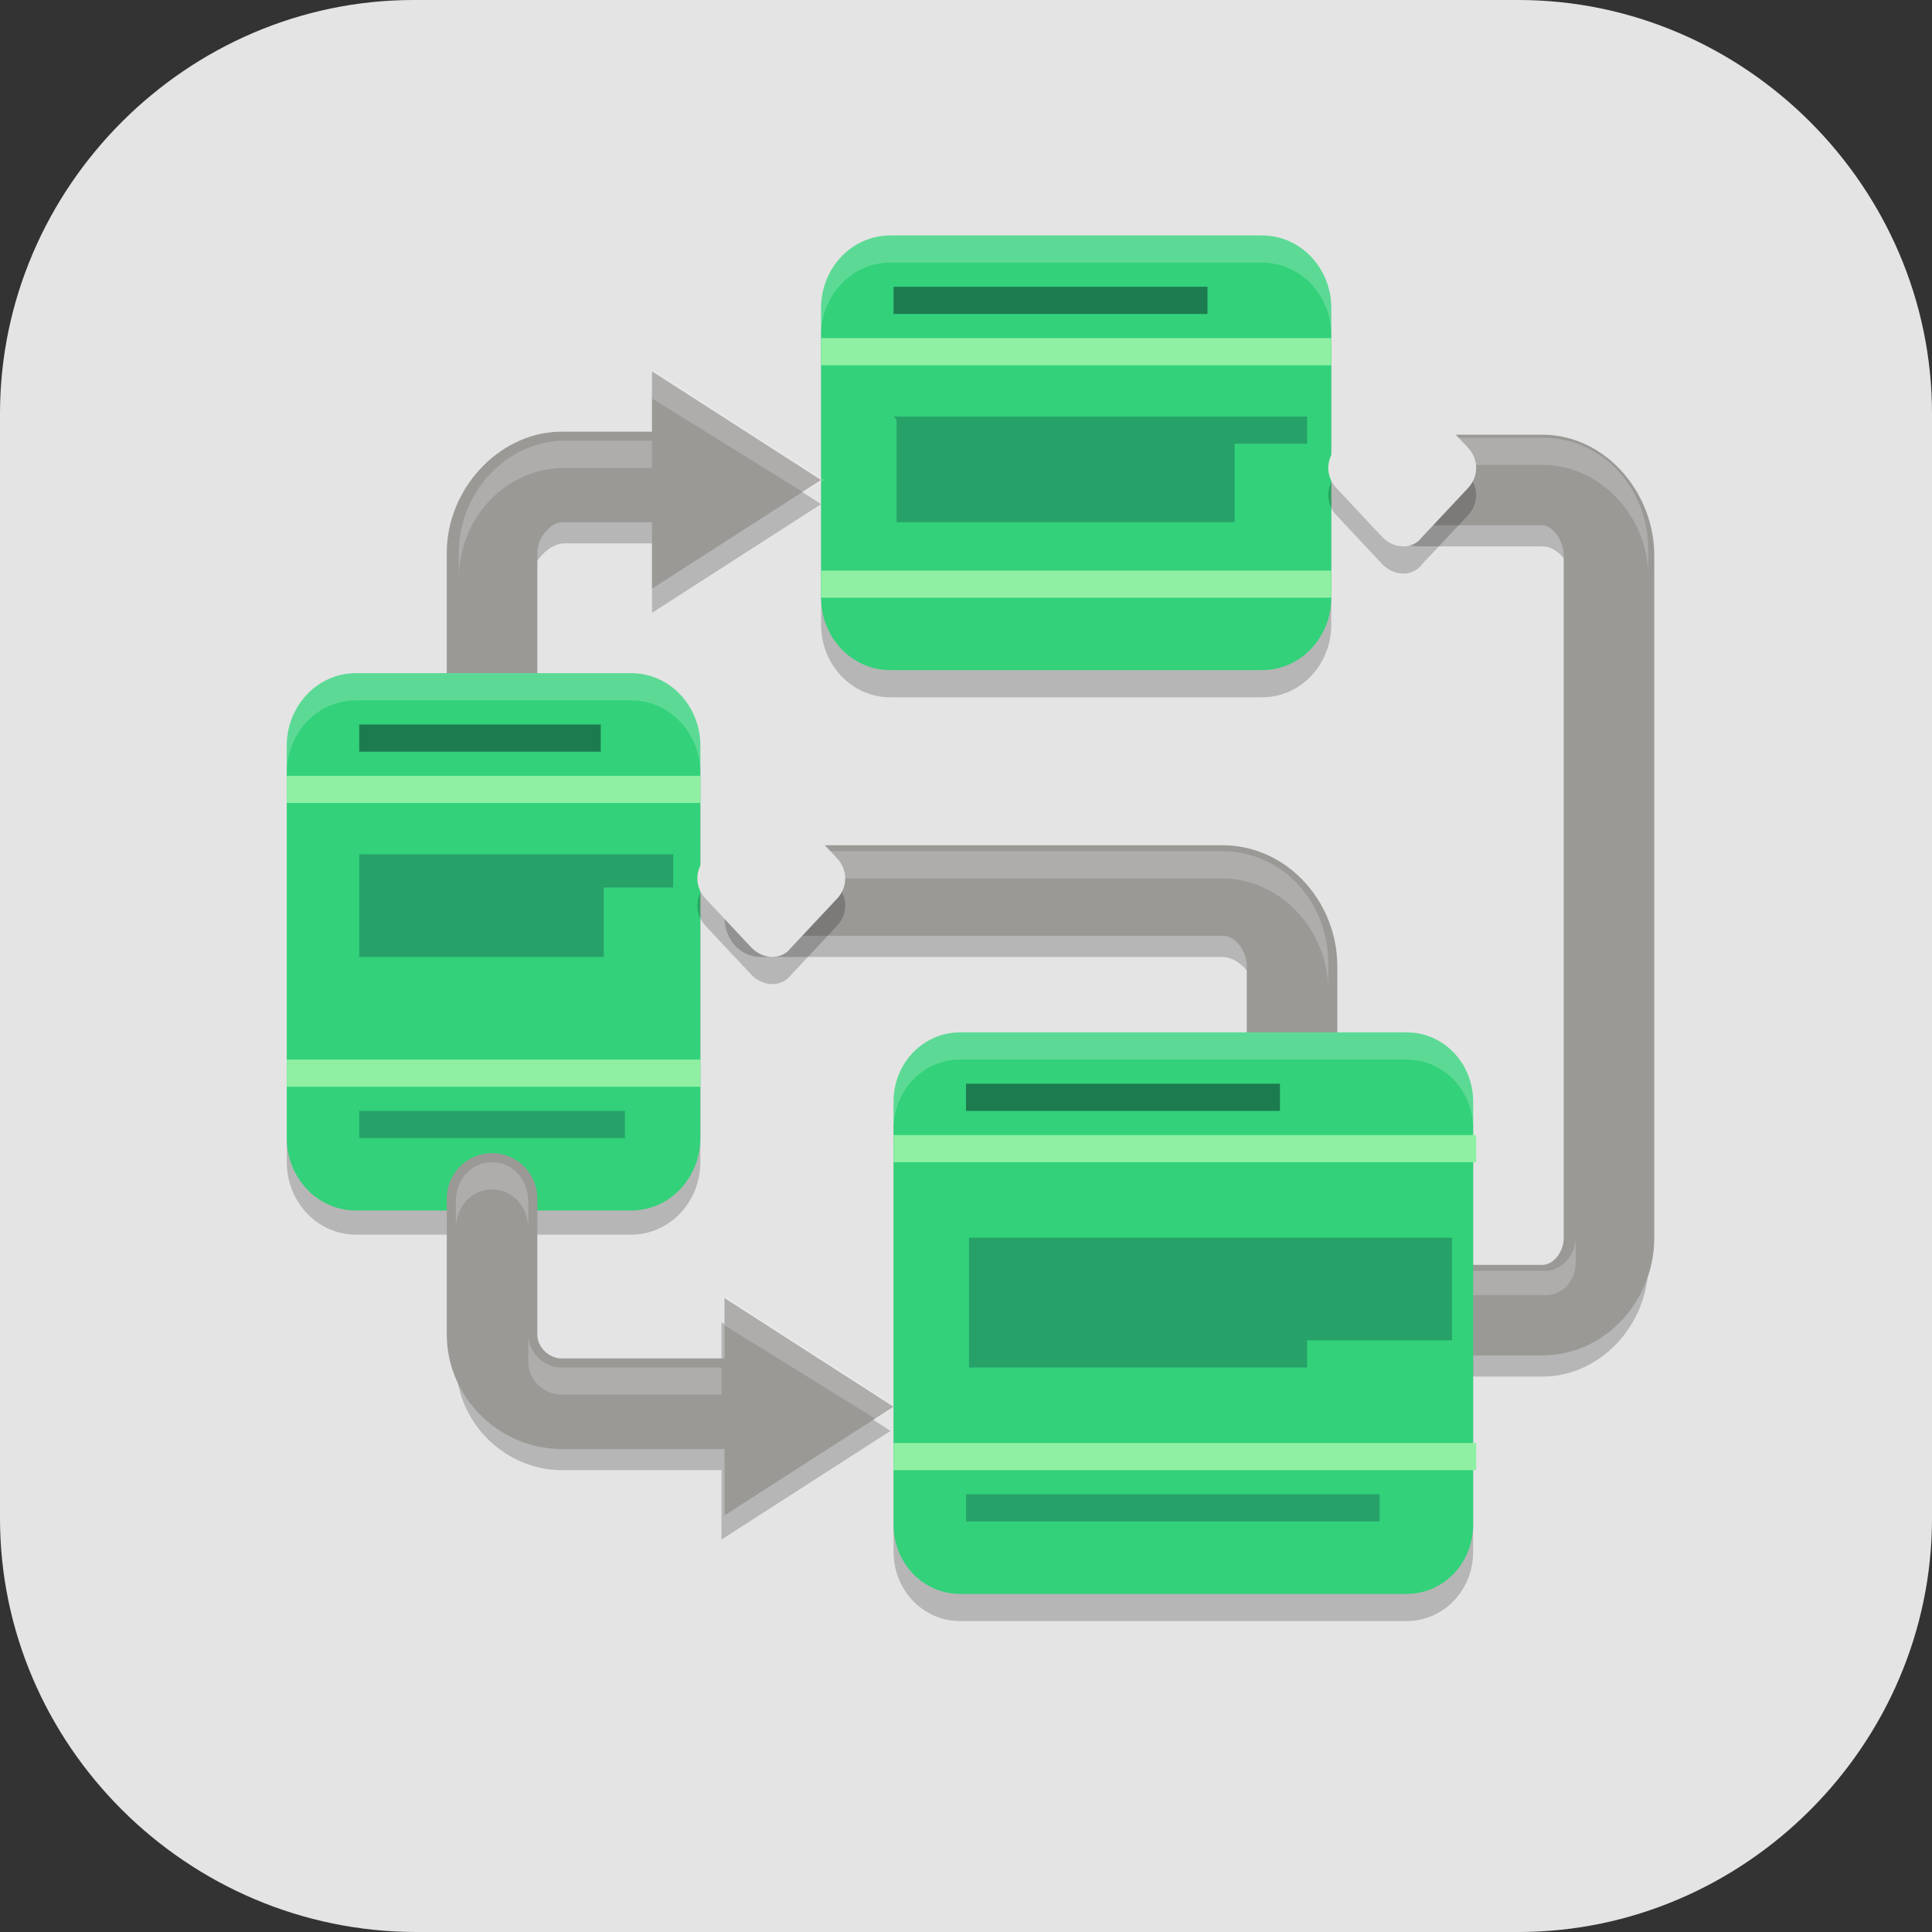 <?xml version="1.0" encoding="UTF-8"?>
<svg id="_图层_1" xmlns="http://www.w3.org/2000/svg" version="1.1" viewBox="0 0 64 64" width="24" height="24">
  <rect x="0" y="0" width="64" height="64" fill="#333333" stroke="none"/>
  <!-- Generator: Adobe Illustrator 29.0.1, SVG Export Plug-In . SVG Version: 2.1.0 Build 192)  -->
  <defs>
    <style>
      .st0, .st1, .st2, .st3, .st4 {
        fill-rule: evenodd;
      }

      .st0, .st2 {
        fill: #1888b7;
      }

      .st5 {
        fill: #3b73ac;
      }

      .st6 {
        fill: #3771aa;
      }

      .st7 {
        fill: #9a9996;
      }

      .st8 {
        fill: #3f3f3f;
      }

      .st8, .st9, .st10, .st11, .st12, .st13, .st14, .st15 {
        display: none;
      }

      .st9, .st10, .st1, .st16, .st4, .st17, .st18, .st19, .st12 {
        isolation: isolate;
      }

      .st9, .st1, .st4, .st18, .st19, .st12 {
        opacity: .2;
      }

      .st10, .st20, .st4, .st19, .st12 {
        fill: #fff;
      }

      .st10, .st16 {
        opacity: .1;
      }

      .st21 {
        fill: #beb796;
      }

      .st22 {
        fill: #75b4f4;
      }

      .st23 {
        fill: #f44336;
      }

      .st24 {
        fill: #26a269;
      }

      .st25 {
        fill: #5fa4e9;
      }

      .st26 {
        fill: #3c8ce0;
      }

      .st2 {
        stroke: #000;
        stroke-width: .2px;
      }

      .st3 {
        fill: #1eceec;
      }

      .st27 {
        fill: #3d81c3;
      }

      .st28 {
        fill: #2e7d6d;
      }

      .st29 {
        fill: #7fb9f5;
      }

      .st30 {
        fill: none;
        stroke: #9a9996;
        stroke-linecap: round;
        stroke-linejoin: round;
        stroke-width: 3px;
      }

      .st31 {
        fill: #356899;
      }

      .st32 {
        fill: #c8fa00;
      }

      .st33 {
        fill: #547fa9;
      }

      .st34 {
        fill: #1d7b50;
      }

      .st17 {
        opacity: .3;
      }

      .st35 {
        fill: #407ebc;
      }

      .st36 {
        fill: #8ff0a4;
      }

      .st37 {
        fill: #33d17a;
      }

      .st38 {
        fill: #d08e3b;
      }

      .st13 {
        fill: #4a515e;
      }

      .st14, .st39 {
        fill: #e4e4e4;
      }

      .st15 {
        fill: #4f4f4f;
      }

      .st40 {
        fill: #3871ab;
      }

      .st41 {
        fill: #bc160a;
      }

      .st42 {
        fill: #4993dd;
      }

      .st43 {
        fill: #707070;
      }
    </style>
  </defs>
  <path class="st39" d="M50.4,64H13.8c-7.6,0-13.8-6.2-13.8-13.7V13.7C0,6.2,6.2,0,13.7,0h36.6c7.5,0,13.7,6.2,13.7,13.7v36.6c0,7.5-6.2,13.7-13.7,13.7h.1Z"/>
  <g class="st11">
    <ellipse class="st9" cx="32" cy="33.1" rx="32" ry="31.9"/>
    <ellipse class="st15" cx="32" cy="31.9" rx="32" ry="31.9"/>
    <path class="st18" d="M32,7.7c-14,0-25.4,11.3-25.4,25.3s11.4,25.3,25.4,25.3c12.7,0,23.5-9.4,25.1-22h6.7c.1-1.1.2-2.2.2-3.3,0-1.1,0-2.2-.2-3.3h-19.6v6.6h6.3c-1.6,8.9-9.4,15.4-18.4,15.4-10.4,0-18.8-8.4-18.8-18.7h0c0-10.3,8.4-18.7,18.8-18.7h17.1c-4.7-4.2-10.7-6.6-17.1-6.6Z"/>
    <path class="st38" d="M32,6.6c-14,0-25.4,11.3-25.4,25.3s11.4,25.3,25.4,25.3c12.7,0,23.5-9.4,25.1-22h6.7c.1-1.1.2-2.2.2-3.3,0-1.1,0-2.2-.2-3.3h-19.6v6.6h6.3c-1.6,8.9-9.4,15.4-18.4,15.4-10.4,0-18.8-8.4-18.8-18.7h0c0-10.3,8.4-18.7,18.8-18.7h17.1c-4.7-4.2-10.7-6.6-17.1-6.6Z"/>
    <path class="st18" d="M32,20.9c-6.7,0-12.1,5.4-12.1,12.1s5.4,12.1,12.1,12.1c1.9,0,3.8-.5,5.5-1.3v1.3h6.6v-24.2h-6.6v1.3c-1.7-.9-3.6-1.3-5.5-1.3ZM32,27.5c3,0,5.5,2.5,5.5,5.5s-2.5,5.5-5.5,5.5-5.5-2.5-5.5-5.5,2.5-5.5,5.5-5.5Z"/>
    <path class="st20" d="M32,19.8c-6.7,0-12.1,5.4-12.1,12.1s5.4,12.1,12.1,12.1c1.9,0,3.8-.5,5.5-1.3v1.3h6.6v-24.2h-6.6v1.3c-1.7-.9-3.6-1.3-5.5-1.3ZM32,26.4c3,0,5.5,2.5,5.5,5.5s-2.5,5.5-5.5,5.5-5.5-2.5-5.5-5.5,2.5-5.5,5.5-5.5Z"/>
    <path class="st10" d="M32,0C14.3,0,0,14.3,0,31.9c0,.2,0,.4,0,.5C.3,15.1,14.5,1.1,32,1.1c17.4,0,31.7,14,32,31.4,0-.2,0-.4,0-.5C64,14.3,49.7,0,32,0Z"/>
    <path class="st19" d="M32,6.6c-14,0-25.4,11.3-25.4,25.3,0,.1,0,.3,0,.4.4-13.7,11.6-24.7,25.3-24.7,5.7,0,11.2,2,15.7,5.5h1.3c-4.7-4.2-10.7-6.6-17.1-6.6ZM44.1,28.6v1.1h19.6c.1.9.2,1.9.2,2.8,0-.2,0-.4,0-.6,0-1.1,0-2.2-.2-3.3h-19.6ZM13.3,33.2c0,.3,0,.6,0,.9,0,.2,0,.4,0,.6,0-.1,0-.2,0-.4.7,9.8,8.9,17.4,18.7,17.4,8.2,0,15.5-5.4,17.9-13.2h.3c0-.4.2-.7.3-1.1h-.6c-2.4,7.8-9.7,13.2-17.9,13.2-9.9,0-18-7.6-18.7-17.4Z"/>
  </g>
  <g class="st11">
    <path class="st1" d="M53.2,13.1c-.9,10.2-16.9,20.8-23.8,18.8-.2,0-.4-.2-.6-.3-2.3.2-7.3,1.6-8.9,3.4-.9,1-1,2.3-.8,3.6.1-.7.4-1.3.8-1.9,1.6-1.9,6.6-3.2,8.9-3.4.2,0,.4.2.6.3,7.2,2.1,24.7-9.8,23.8-20.5ZM8.5,34.5c0,.5,0,1.1,0,1.6.8,6.3,7.5,10.2,9.2,10.6.4.1.7.2,1.1.2.4,2.5,2.2,5.1,4.3,6.2,1.9.9,6.9-1.8,6.9-1.8-.6-.3-1.1-.6-1.6-.9-1.6.7-4,1.6-5.3,1-2.2-1.1-3.9-3.7-4.3-6.2-.3,0-.7,0-1.1-.2-1.6-.4-8.3-4.2-9.1-10.4ZM23,44.2c.5.6,1.1,1.2,1.8,1.7,2.2.2,4.9.8,7.4,1.2.2,0,.2-.8-.2-1.7-3.2-.6-6.6-1.4-9-1.2Z"/>
    <path class="st1" d="M44.4,5.5c0,0-.2,0-.3,0-.2.7-.5,1.5-.7,1.7-.2.2-.5,0-.6.1-.3.3.1.9,0,1.3-.2.3-.9,0-1,.4-.1.3-.1,1,.2,1.1.2,0,.4.1.6.2,0-.1.2-.3.2-.4,0-.3-.2-.7,0-.9.2-.2.5,0,.6-.1.5-.6,1.4-3.6,1-3.5ZM47.9,8.4c-.1,1-.4,2-.6,2.8-.3.8-1.4,1.7-2.3,2.5,0,.4,0,.8,0,1.2-1.8,1-4.6,2.3-6.8,1.6-.6-.2-1.4-.3-2.3-.3v-.9c-.1.4-.2.6,0,.6v2.1c1,0,1.8.1,2.4.3,2.2.7,5-.6,6.8-1.6,0-.4,0-.8,0-1.2,1-.7,2-1.7,2.3-2.5.4-1.1.8-3.1.6-4.5Z"/>
    <path class="st3" d="M44.4,4.6c-5.7,1.5-9.2,10.4-8.6,10.2v2.1c1,0,1.8.1,2.4.3,2.2.7,5-.5,6.8-1.6,0-.4,0-.8,0-1.2,1-.7,2-1.7,2.3-2.5.6-1.5,1.1-4.5.2-5.7-.5-.6-1.1,1.9-1.2,2.1,0,.4-1-.4-1.3-.1-.6.5,0,1.5-.2,1.4-.3,0-.4-.5-.7-.5-.8.6-1.2,1.3-1.6,2-.2,0-.4-.1-.6-.2-.3-.1-.3-.8-.2-1.1.1-.4.8-.1,1-.4.2-.4-.2-1,0-1.3.2-.2.5,0,.6-.1.5-.6,1.4-3.6,1-3.5h0Z"/>
    <path class="st0" d="M53,11c-.6,1.8-1.3,3-2.1,3.7.1-.5.1-1,0-1.5l-2.4,2.4c.2-.4.3-.8.1-1.3l-2.3,1.8c.4-.4.6-1,.5-1.7,0,0-5,3.9-8.6,2.8-2.9-.9-9.9-.3-13,3.2-9.4.9-17.4,8.8-16.7,14.8.8,6.3,7.5,10.2,9.2,10.5.4.1.7.2,1.1.2.4,2.5,2.2,5.1,4.3,6.2,1.9.9,6.9-1.8,6.9-1.8-3.3-1.8-5.3-3.5-6.9-5.2,2.4-.1,5.9.7,9.2,1.3.4,0,0-4.2-4.2-5.3-2.1-.6-6.2-.9-8.2.9-.7-1.6-1.4-4.3.2-6.1,1.6-1.9,6.6-3.2,8.9-3.4.2,0,.4.2.6.3,7.5,2.2,26.1-10.8,23.6-21.7h0Z"/>
    <path class="st2" d="M31.4,33.9c0,0-1.3-.6-1.8-.7-.5-.2-1.2,1-.9,1.4.5.6,1.9.7,1.8.8l.8-1.5h0Z"/>
    <path class="st1" d="M33.9,30.5c-.2,1.2-.7,2.4-1,3.3.1,0,.2.1.3.2,0,0,.1,0,.2.1.4-1.2.8-2.5.5-3.6ZM25.3,39.2c-.2,1.5,0,3,.7,4,4.7,7.8,17.7,12.4,21.3,8.4-.3-.4-.7-.7-1.1-.9-4.6,2.4-15.9-2.1-20.2-9.2-.4-.6-.6-1.4-.7-2.3ZM43.7,44.8c-.4,0-.1,1.3-.5,1.1-.7-.3-1.8-.6-2.8-.9-.1.2-.3.4-.4.7-.1.4-.2.5.5,1,.4-.6.7,0,1-.1l.4.7c.4.1,1,.3,1.3.4,0,0,0,0,0,0,0,0,0,0,.1,0,.2-.2,0-1.1.4-1.1.6,0,.7,1.4,1.4,1.4.5,0,.8-1.4,1.2-1.2.7.4,3.4,2.4,3.2,1.4,0-.5-.3-1.1-.7-1.6-.8-.3-2.1-1.3-2.5-1.5-.5-.2-.7,1.2-1.2,1.2-.6,0-.7-1.5-1.4-1.4Z"/>
    <path class="st4" d="M53,11c-.5,1.7-1.2,2.9-2,3.7,0,.3,0,.6,0,.9.8-.8,1.5-1.9,2.1-3.7.1.6.2,1.1.2,1.7,0-.8,0-1.7-.2-2.5ZM50.9,13.2l-2.2,2.2c0,.4,0,.7-.2,1l2.4-2.4c0,.1,0,.3,0,.4,0-.4,0-.8,0-1.3ZM48.6,14.2l-1.8,1.4c0,.5-.2.9-.5,1.3l2.3-1.8c0-.3,0-.5,0-.9ZM46.8,14.4c0,0-5,3.9-8.6,2.8-2.9-.9-9.9-.3-13,3.2-9.2.8-17.1,8.4-16.7,14.4.4-5.8,7.9-12.8,16.7-13.6,3.1-3.4,10.1-4.1,13-3.2,3.3,1,7.9-2.3,8.5-2.8,0-.3.1-.6.1-.9ZM19,39.1c-.1,1.3.3,2.7.8,3.7,2-1.8,6-1.5,8.2-.9,2.9.8,4,3.1,4.2,4.4.3-.4-.3-4.2-4.2-5.3-2.1-.6-6.2-.9-8.2.9-.4-.8-.7-1.8-.8-2.8ZM23.8,45.9c-.3,0-.5,0-.8,0,1.4,1.6,3.3,3.2,6.1,4.8.5-.2.8-.4.8-.4-2.7-1.5-4.6-2.9-6.1-4.4Z"/>
    <path class="st3" d="M32.2,28.5c-.6,0-1.2.2-1.9.5-1,.5-2.7,4.4-3.2,5.6-2.2,1.8-2.4,5.8-1.1,7.8,4.7,7.8,17.7,12.4,21.3,8.4-.8-1.1-2.1-1.3-3.9-2.4-.4,0-.7.2-.9.5l-1-1.5c-.4,0-.7-.4-1,.1-.7-.5-.6-.6-.5-1,.1-.3.3-.5.4-.7,1,.3,2.1.7,2.8.9.4.2,0-1.1.5-1.1.6,0,.7,1.4,1.4,1.4.5,0,.8-1.4,1.2-1.2.7.4,3.4,2.4,3.2,1.4-.4-2.3-3.6-4.9-5.5-5.9-1-.5-2.8-.7-4.3-.9-1.7-2.2-4.4-4.7-6.6-5.8-.1,0-.2-.1-.4-.2.6-1.6,1.6-4.1.8-5.5-.2-.4-.7-.6-1.5-.6h0Z"/>
    <ellipse class="st18" cx="35.5" cy="21.6" rx="2.8" ry="2.6"/>
    <ellipse class="st20" cx="35.5" cy="20.8" rx="2.8" ry="2.6"/>
    <path class="st4" d="M44.4,4.6c-5.7,1.5-9.2,10.4-8.6,10.2v.4c.5-1.8,3.7-8.4,8.6-9.7.1-.5.2-.9,0-.9ZM47.3,6.2c-.4,0-1,2-1,2.2,0,.4-1-.4-1.3-.1-.4.3-.3.8-.2,1.2,0-.1.1-.2.2-.3.3-.2,1.3.5,1.3.1,0-.2.7-2.7,1.2-2.1.3.4.4,1,.5,1.7,0-1,0-2-.5-2.5,0,0-.1-.1-.2,0ZM42.7,9.2c0,.1,0,.2,0,.4,0-.1,0-.2,0-.4ZM44,9.3c-.8.6-1.2,1.3-1.6,2-.2,0-.4-.1-.6-.2,0,0-.1-.1-.2-.2,0,.3-.1.9.2,1.1.2,0,.4.1.6.2.3-.7.8-1.4,1.6-2,.3,0,.4.4.7.5.2,0,0-.4,0-.9-.3,0-.4-.5-.7-.5Z"/>
    <path class="st4" d="M32.2,28.5c-.6,0-1.2.2-1.9.5-1,.5-2.7,4.4-3.2,5.6-1.4,1.1-2,3.3-1.9,5.1,0-1.6.7-3.3,1.9-4.3.5-1.3,2.1-5.1,3.2-5.6.7-.4,1.4-.5,1.9-.5h0c.7,0,1.2.2,1.4.6.1.3.2.6.2.9,0-.7,0-1.3-.2-1.8-.2-.4-.7-.6-1.4-.6h0ZM33.1,34.8c0,.2-.2.5-.3.7.1,0,.2.1.4.2,2.1,1.1,4.9,3.6,6.6,5.8,1.5.1,3.3.4,4.3.9,1.7.9,4.6,3.2,5.3,5.3.1,0,.2,0,.2-.3-.4-2.3-3.6-4.9-5.5-5.9-1-.5-2.8-.7-4.3-.9-1.7-2.2-4.4-4.7-6.6-5.8,0,0,0,0,0,0ZM40.1,47.2c0,0,0,.1-.1.2-.1.4-.2.5.5,1,.4-.6.7,0,1-.1l1,1.5c.2-.3.6-.4.9-.5,1.5.9,2.7,1.2,3.5,1.9.2-.1.3-.2.4-.4-.8-1.1-2.1-1.3-3.9-2.4-.4,0-.7.2-.9.5l-1-1.5c-.4,0-.7-.4-1,.1-.2-.1-.3-.2-.4-.3Z"/>
  </g>
  <g class="st11">
    <path class="st9" d="M9.2,1.1h45.6c5.1,0,9.2,4.1,9.2,9.2v45.7c0,5.1-4.1,9.2-9.2,9.2H9.2c-5.1,0-9.2-4.1-9.2-9.2V10.4C0,5.3,4.1,1.1,9.2,1.1Z"/>
    <path class="st8" d="M9.2,0h45.6c5.1,0,9.2,4.1,9.2,9.2v45.7c0,5.1-4.1,9.2-9.2,9.2H9.2c-5.1,0-9.2-4.1-9.2-9.2V9.2C0,4.1,4.1,0,9.2,0Z"/>
    <path class="st32" d="M21.7,25.2v2.3h-1.1v1.1h3.4v2.3h2.3v-2.3h3.4v2.3h2.3v-2.3h2.3v2.3h-2.3v4.6h2.3v-2.3h2.3v-2.3h1.1v-3.4h-2.3v-2.3h-3.4v2.3h-2.3v-2.3h-3.4v2.3h-2.3v-2.3h-2.3Z"/>
    <path class="st28" d="M24,13.7v5.7h-2.3v5.7h-2.3v2.3h2.3v-2.3h2.3v2.3h2.3v-2.3h3.4v2.3h2.3v-2.3h3.4v-2.3h2.3v-2.3h3.4v-2.3h2.3v-4.6h-19.4ZM37.7,27.5v3.4h2.3v-3.4h-2.3ZM20.6,28.6v2.3h3.4v-2.3h-3.4ZM26.3,28.6v2.3h3.4v-2.3h-3.4ZM32,28.6v2.3h2.3v-2.3h-2.3Z"/>
    <path class="st18" d="M20.6,10.3v4.6h-2.3v5.7h-3.4v5.7h-2.3v4.6h-2.3v6.9h16v4.6h-3.4v4.6h-2.3v5.7h-2.3v3.4h3.4v-2.3h2.3v-2.3h3.4v-3.4h2.3v-2.3h3.4v-2.3h2.3v-3.4h2.3v-2.3h3.4v-2.3h2.3v-3.4h2.3v-2.3h3.4v-2.3h2.3v-4.6h-8v-1.1h2.3v-2.3h3.4v-3.4h2.3v-2.3h2.3v-3.4H20.6ZM24,14.9h19.4v4.6h-2.3v2.3h-3.4v2.3h-2.3v4.6h4.6v3.4h-3.4v2.3h-2.3v2.3h-2.3v-4.6h-11.4v-3.4h-1.1v-2.3h2.3v-5.7h2.3v-5.7Z"/>
    <path class="st20" d="M20.6,9.2v4.6h-2.3v5.7h-3.4v5.7h-2.3v4.6h-2.3v6.9h16v4.6h-3.4v4.6h-2.3v5.7h-2.3v3.4h3.4v-2.3h2.3v-2.3h3.4v-3.4h2.3v-2.3h3.4v-2.3h2.3v-3.4h2.3v-2.3h3.4v-2.3h2.3v-3.4h2.3v-2.3h3.4v-2.3h2.3v-4.6h-8v-1.1h2.3v-2.3h3.4v-3.4h2.3v-2.3h2.3v-3.4H20.6ZM24,13.7h19.4v4.6h-2.3v2.3h-3.4v2.3h-2.3v4.6h4.6v3.4h-3.4v2.3h-2.3v2.3h-2.3v-4.6h-11.4v-3.4h-1.1v-2.3h2.3v-5.7h2.3v-5.7Z"/>
    <path class="st10" d="M9.2,0C4.1,0,0,4.1,0,9.2v1.1C0,5.3,4.1,1.1,9.2,1.1h45.6c5.1,0,9.2,4.1,9.2,9.2v-1.1c0-5.1-4.1-9.2-9.2-9.2H9.2Z"/>
  </g>
  <g class="st11">
    <path class="st9" d="M13.9,8.6h36.2c3.5,0,6.4,2.9,6.4,6.4v36.2c0,3.5-2.9,6.4-6.4,6.4H13.9c-3.5,0-6.4-2.9-6.4-6.4V15c0-3.5,2.9-6.4,6.4-6.4Z" transform="translate(-14 32.3) rotate(-45)"/>
    <path class="st13" d="M13.9,7.5h36.2c3.5,0,6.4,2.9,6.4,6.4v36.2c0,3.5-2.9,6.4-6.4,6.4H13.9c-3.5,0-6.4-2.9-6.4-6.4V13.9c0-3.5,2.9-6.4,6.4-6.4Z" transform="translate(-13.3 32) rotate(-45)"/>
    <path class="st18" d="M32,33.1v10.2l-10.2-10.2,10.2-10.2,11,10.2h-11ZM32,8.8L7.7,33.1l24.3,24.3,11-10.9v-13.4h13.2L32,8.8"/>
    <path class="st20" d="M32,32v10.2l-10.2-10.2,10.2-10.2,11,10.2h-11ZM32,7.7L7.7,32l24.3,24.3,11-10.9v-13.4h13.2L32,7.7"/>
    <path class="st10" d="M32,0c-1.6,0-3.3.6-4.5,1.9L1.9,27.5C.5,28.9-.1,30.7,0,32.5c.1-1.4.7-2.9,1.9-4L27.5,3c2.5-2.5,6.5-2.5,9,0l25.6,25.6c1.1,1.1,1.7,2.5,1.9,4,.2-1.8-.5-3.7-1.9-5.1L36.5,1.9c-1.3-1.3-2.9-1.9-4.5-1.9Z"/>
  </g>
  <g class="st11">
    <ellipse class="st9" cx="32" cy="33" rx="32" ry="31.9"/>
    <ellipse class="st14" cx="32" cy="31.9" rx="32" ry="31.9"/>
    <path class="st16" d="M49.2,11.2l-3.6,1.2-3.6-.6-1.2,2.1s-1.5,3.5-2.3,5.1c-.8,1.6-1.7,3.4-2.4,5-.8,1.6-1.5,3.3-2.3,4.9-1.3,2.9-2.6,5.7-3.9,8.6-1.8,4.3-4.6,8.4-5.6,12.9-.5,2-.2,4.8,2.2,5.2,1.3.3,3.1,0,4.1-.9,1.6-1.9,1.4-4.3,1.6-6.7,0-.7,0-1.8,0-2.8,0-2.6-.2-5.4-.2-5.4l-1.8,3.6c-.2,1.3-.2,2.6-.3,3.9,0,.4,0,.7-.1,1.1-.2,1.3-1.2,5.4-2.6,3.5-1.3-1.8.6-4.2,1.3-6.1,2.7-6,6.3-11.7,9.8-17.3,1.2-1.9,2-3.1,3.2-5l3-4.6,4.8-7.6ZM21.9,19.4c-.9,0-1.8.1-2.6.4-3,1.2-4.4,4.4-4.4,7.6,0,.8,0,1.6.2,2.3l.2,1.1,1.3-1.8c0-2.3.7-4.5,2.9-5.4,2.2-1.1,4.7.1,5.8,2.1,2.1,3.7,3,7.7,3.9,11.8.6-1.3,1.8-3.7,1.8-3.7-.7-4.1-1.7-8.4-4-12-1.1-1.7-3.1-2.5-5.1-2.6Z"/>
    <path class="st31" d="M40.8,12.7s-1.5,3.5-2.3,5.2c-.8,1.6-1.7,3.4-2.4,5-.8,1.6-1.5,3.3-2.3,4.9-1.3,2.9-2.6,5.7-3.9,8.6-1.8,4.3-4.6,8.4-5.6,12.9-.5,2-.2,4.8,2.2,5.2,1.3.3,3.1,0,4.1-.9,1.6-1.9,1.4-4.3,1.6-6.7,0-.7,0-1.8,0-2.8,0-2.6-.2-5.4-.2-5.4l-1.8,3.6c-.2,1.3-.2,2.6-.3,3.9,0,.4,0,.7-.1,1.1-.2,1.3-1.2,5.4-2.6,3.5-1.3-1.8.6-4.2,1.3-6.1,2.7-6,6.3-11.7,9.8-17.3,1.2-1.9,2-3.1,3.2-5,.8-1.3,3-4.6,3-4.6l-3.6-4.9ZM21.9,18.2c-.9,0-1.8.1-2.6.4-3,1.2-4.4,4.4-4.4,7.6,0,.8,0,1.6.2,2.3l.2,1.1,1.3-1.8c0-2.3.7-4.5,2.9-5.4,2.2-1.1,4.7.1,5.8,2.1,2.1,3.7,3,7.7,3.9,11.8.6-1.3,1.8-3.7,1.8-3.7-.7-4.1-1.7-8.4-4-12-1.1-1.7-3.1-2.5-5.1-2.6Z"/>
    <path class="st22" d="M49.2,10l-8.3,2.7,3.6,4.9,4.8-7.6Z"/>
    <path class="st29" d="M42,10.6l3.6.6-4.7,1.5,1.2-2.1Z"/>
    <path class="st25" d="M40.8,12.7l3.6,4.9-5.9.2,2.3-5.2Z"/>
    <path class="st42" d="M38.5,17.9l5.9-.2-3,4.6-2.9-4.4Z"/>
    <path class="st26" d="M38.5,17.9l2.9,4.4-5.3.6,2.4-5Z"/>
    <path class="st27" d="M36.1,22.9l5.3-.6-3.2,5-2.1-4.4Z"/>
    <path class="st5" d="M36.1,22.9l2.1,4.4-4.3.6,2.3-4.9Z"/>
    <path class="st35" d="M31.9,38.7l.2,5.4-1.9-1.9,1.8-3.6Z"/>
    <path class="st40" d="M32.1,44.1l-1.9-1.9-.3,3.9,2.3-2Z"/>
    <path class="st33" d="M15.1,28.6l1.5-.7-1.3,1.8-.2-1.1Z"/>
    <path class="st6" d="M14.9,26.3c0,.8,0,1.6.2,2.3l1.5-.7-1.7-1.6Z"/>
    <path class="st12" d="M32,0C14.3,0,0,14.3,0,31.9c0,.2,0,.4,0,.7C.3,15.1,14.5,1.2,32,1.1c17.4,0,31.6,13.9,32,31.2,0-.2,0-.3,0-.5C64,14.3,49.7,0,32,0Z"/>
  </g>
  <g class="st11">
    <path class="st18" d="M28,53.5v1.9c0,1.9,1.9,3.7,4,3.7s4-1.7,4-3.7v-1.9h-8Z"/>
    <path class="st43" d="M28,52.5v1.9c0,1.9,1.9,3.7,4,3.7s4-1.7,4-3.7v-1.9h-8Z"/>
    <path class="st18" d="M33.9,40.5c-1,0-2,0-3,0-4.2.2-7,2.3-6.9,4.1,0,.7.7,1.3,1.7,1.6-1.1.8-1.7,1.7-1.7,2.5,0,.7.7,1.2,1.7,1.6-1.1.8-1.7,1.7-1.7,2.5,0,1.1,1.5,1.8,3.6,1.9.5.1,1.1.2,1.9.3,6.2.3,10.1-.6,10.4-2.2.1-.6-.3-1.2-1-1.7.6-.6.9-1.2.9-1.8,0-.7-.7-1.2-1.7-1.6,1.1-.8,1.7-1.7,1.7-2.5,0-.8-.9-1.4-2.1-1.7.8-.7,1.3-1.4,1.3-2.1,0-.7-2.2-1-5.1-1h0Z"/>
    <path class="st21" d="M33.9,39.5c-1,0-2,0-3,0-4.2.2-7,2.3-6.9,4.1,0,.7.7,1.3,1.7,1.6-1.1.8-1.7,1.7-1.7,2.5,0,.7.7,1.2,1.7,1.6-1.1.8-1.7,1.7-1.7,2.5,0,1.1,1.5,1.8,3.6,1.9.5.1,1.1.2,1.9.3,6.2.3,10.1-.6,10.4-2.2.1-.6-.3-1.2-1-1.7.6-.6.9-1.2.9-1.8,0-.7-.7-1.2-1.7-1.6,1.1-.8,1.7-1.7,1.7-2.5,0-.8-.9-1.4-2.1-1.7.8-.7,1.3-1.4,1.3-2.1,0-.7-2.2-1-5.1-1h0Z"/>
    <path class="st17" d="M39,40.8c-1.7,1.5-6.1,5.5-13.7,4.6,4.2.7,8.5,0,12.1-2.5,1-.7,1.1-1.5,1.6-2.1ZM39.9,44.8c-1.8,1.5-6.4,5.4-14.3,4.6,4.4.7,9,0,12.7-2.5,1-.7,1.2-1.5,1.7-2.1ZM39.9,48.9c-1.8,1.5-6.4,5.4-14.3,4.6,4.4.7,9,0,12.7-2.5,1-.7,1.2-1.5,1.7-2.1Z"/>
    <path class="st18" d="M32,3.1c-9.9,0-18,8.1-18,18s1.9,8,3.7,10c.9,1,1.8,1.8,2.4,2.5.6.7.9,1.3.9,2,0,4.7,4.5,9.7,11.6,9.5,3.7,0,6.4-1.2,8.2-3,1.8-1.8,2.6-4.1,2.6-6.5s.3-1.3.9-2c.6-.7,1.4-1.4,2.3-2.3,1.7-1.9,3.5-4.8,3.5-10.2,0-9.9-8.1-18-18-18Z"/>
    <path class="st23" d="M32,2.1c-9.9,0-18,8.1-18,18s1.9,8,3.7,10c.9,1,1.8,1.8,2.4,2.5.6.7.9,1.3.9,2,0,4.7,4.5,9.7,11.6,9.5,3.7,0,6.4-1.2,8.2-3,1.8-1.8,2.6-4.1,2.6-6.5s.3-1.3.9-2c.6-.7,1.4-1.4,2.3-2.3,1.7-1.9,3.5-4.8,3.5-10.2,0-9.9-8.1-18-18-18Z"/>
    <path class="st41" d="M39.1,24.6c.4.1.6.5.5.9l-4.6,14.1c-.1.4-.5.6-.9.5-.4-.1-.6-.5-.5-.9l4.6-14.1c.1-.4.5-.6.9-.5Z"/>
    <path class="st41" d="M24.9,24.8c-.4.1-.6.5-.5.9l4.6,14.1c.1.4.5.6.9.5.4-.1.6-.5.5-.9l-4.6-14.1c-.1-.4-.5-.6-.9-.5Z"/>
    <path class="st41" d="M25,24.7c-.3,0-.5.3-.6.6,0,.3,0,.6.4.7,0,0,2.2,1.1,5.1,1.8,2.9.7,6.6.9,9.4-1.9.2-.2.3-.4.3-.7,0-.3-.3-.5-.5-.5-.3,0-.5,0-.7.2-2.3,2.3-5.5,2.1-8.1,1.5-2.7-.6-4.7-1.7-4.7-1.7-.1,0-.3-.1-.5-.1h0Z"/>
    <path class="st19" d="M32,2.1c-9.9,0-18,8.1-18,18s0,.4,0,.5c.3-9.7,8.2-17.5,18-17.5s17.7,7.8,18,17.5c0-.2,0-.4,0-.5,0-9.9-8.1-18-18-18Z"/>
  </g>
  <g>
    <path class="st18" d="M29.5,8.7c-1.3,0-2.3,1.1-2.3,2.4v9.6c0,1.3,1,2.4,2.3,2.4h12.3c1.3,0,2.3-1.1,2.3-2.4v-9.6c0-1.3-1-2.4-2.3-2.4h-12.3ZM11.8,23.1c-1.3,0-2.3,1.1-2.3,2.4v13c0,1.3,1,2.4,2.3,2.4h9.1c1.3,0,2.3-1.1,2.3-2.4v-13c0-1.3-1-2.4-2.3-2.4h-9.1ZM31.8,35.1c-1.2,0-2.2,1-2.2,2.3v14c0,1.3,1,2.3,2.2,2.3h14.8c1.2,0,2.2-1,2.2-2.3v-14c0-1.3-1-2.3-2.2-2.3h-14.8Z"/>
    <path class="st18" d="M21.6,13.2v2.3h-2.9c-1.9,0-3.5,1.7-3.5,3.7v7.2c0,.7.5,1.3,1.2,1.3.7,0,1.2-.6,1.2-1.3,0,0,0,0,0,0v-7.2c0-.6.6-1.2,1.1-1.2h2.9v2.3l5.6-3.6-5.6-3.6ZM47,15.5c-.7,0-1.2.6-1.2,1.3s.5,1.3,1.2,1.3c0,0,0,0,0,0h4.1c.5,0,1,.6,1,1.2v22.6c0,.6-.5,1.1-1,1.1h-2.3c-.7,0-1.2.6-1.2,1.3s.5,1.3,1.2,1.3c0,0,0,0,0,0h2.3c1.9,0,3.5-1.7,3.5-3.7v-22.6c0-2-1.5-3.7-3.5-3.7h-4.1ZM25.2,29.1c-.7,0-1.2.6-1.2,1.3,0,.7.5,1.3,1.2,1.3,0,0,0,0,0,0h15.3c.5,0,1.1.6,1.1,1.2v4.3c0,.7.5,1.3,1.2,1.3s1.2-.6,1.2-1.3c0,0,0,0,0,0v-4.3c0-2-1.5-3.7-3.5-3.7h-15.3ZM16.3,39.3c-.7,0-1.2.6-1.2,1.3v4.5c0,2.1,1.7,3.6,3.5,3.6h5.3v2.3l5.6-3.6-5.6-3.6v2.3h-5.3c-.6,0-1.1-.5-1.1-1.1v-4.5c0-.7-.5-1.3-1.2-1.3,0,0,0,0,0,0Z"/>
    <path class="st30" d="M16.3,25.5v-7.2c0-1.3,1.1-2.5,2.3-2.5h4.3"/>
    <path class="st30" d="M42.8,36.3v-4.3c0-1.3-1-2.5-2.3-2.5h-15.3"/>
    <path class="st30" d="M48.9,43.4h2.2c1.2,0,2.2-1.1,2.2-2.4v-22.6c0-1.3-1-2.5-2.2-2.5h-4.1"/>
    <path class="st37" d="M29.5,7.8h12.3c1.3,0,2.3,1.1,2.3,2.4v9.6c0,1.3-1,2.4-2.3,2.4h-12.3c-1.3,0-2.3-1.1-2.3-2.4v-9.6c0-1.3,1-2.4,2.3-2.4Z"/>
    <path class="st36" d="M27.2,11.2h16.9v.9h-16.9v-.9Z"/>
    <path class="st36" d="M27.2,18.9h16.9v.9h-16.9v-.9Z"/>
    <path class="st34" d="M29.6,9.5h10.4v.9h-10.4v-.9Z"/>
    <path class="st24" d="M29.6,13.8h13.7v.9h-2.4v2.6h-11.2v-3.4Z"/>
    <path class="st37" d="M11.8,22.3h9.1c1.3,0,2.3,1.1,2.3,2.4v13c0,1.3-1,2.4-2.3,2.4h-9.1c-1.3,0-2.3-1.1-2.3-2.4v-13c0-1.3,1-2.4,2.3-2.4Z"/>
    <path class="st36" d="M9.5,25.7h13.7v.9h-13.7v-.9Z"/>
    <path class="st36" d="M9.5,35.1h13.7v.9h-13.7v-.9Z"/>
    <path class="st34" d="M11.9,24h8v.9h-8v-.9Z"/>
    <path class="st24" d="M11.9,28.3h10.4v1.1h-2.3v2.3h-8.1v-3.4Z"/>
    <path class="st24" d="M11.9,36.8h8.8v.9h-8.8v-.9Z"/>
    <path class="st30" d="M16.3,39.7v4.5c0,1.3,1.1,2.3,2.3,2.3h7.7"/>
    <path class="st7" d="M29.6,46.6l-5.6-3.6v7.2l5.6-3.6Z"/>
    <path class="st7" d="M27.2,15.9l-5.6-3.6v7.2l5.6-3.6Z"/>
    <path class="st19" d="M21.6,12.3v.9l5,3.1.7-.4-5.6-3.6ZM18.7,14.6c-1.9,0-3.5,1.7-3.5,3.7v.9c0-2.1,1.6-3.7,3.5-3.7h2.9v-.9h-2.9ZM47,14.6c-.7,0-1.2.6-1.2,1.3,0,.2,0,.3,0,.4.2-.5.6-.9,1.2-.9h4.1c1.9,0,3.5,1.7,3.5,3.7v-.9c0-2-1.5-3.7-3.5-3.7h-4.1ZM25.2,28.3c-.7,0-1.2.6-1.2,1.3,0,.2,0,.3,0,.4.2-.5.6-.9,1.2-.9h15.3c1.9,0,3.5,1.7,3.5,3.7v-.9c0-2-1.5-3.7-3.5-3.7h-15.3ZM16.3,38.5c-.7,0-1.2.6-1.2,1.3v.9c0-.7.5-1.3,1.2-1.3.7,0,1.2.6,1.2,1.3,0,0,0,0,0,0v-.9c0-.7-.5-1.3-1.2-1.3,0,0,0,0,0,0ZM52.2,41c0,.6-.5,1.1-1,1.1h-2.3c-.7,0-1.2.6-1.2,1.3,0,.2,0,.3,0,.4.2-.5.6-.9,1.2-.9h2.3c.6,0,1-.5,1-1.1v-.9ZM24,43v.9l5,3.1.7-.4-5.6-3.6ZM17.5,44.2v.9c0,.6.5,1.1,1.1,1.1h5.3v-.9h-5.3c-.6,0-1.1-.5-1.1-1.1Z"/>
    <path class="st37" d="M31.8,34.2h14.8c1.2,0,2.2,1,2.2,2.3v14c0,1.3-1,2.3-2.2,2.3h-14.8c-1.2,0-2.2-1-2.2-2.3v-14c0-1.3,1-2.3,2.2-2.3Z"/>
    <path class="st19" d="M29.5,7.8c-1.3,0-2.3,1.1-2.3,2.4v.9c0-1.3,1-2.4,2.3-2.4h12.3c1.3,0,2.3,1.1,2.3,2.4v-.9c0-1.3-1-2.4-2.3-2.4h-12.3ZM11.8,22.3c-1.3,0-2.3,1.1-2.3,2.4v.9c0-1.3,1-2.4,2.3-2.4h9.1c1.3,0,2.3,1.1,2.3,2.4v-.9c0-1.3-1-2.4-2.3-2.4h-9.1ZM31.8,34.2c-1.2,0-2.2,1-2.2,2.3v.9c0-1.3,1-2.3,2.2-2.3h14.8c1.2,0,2.2,1,2.2,2.3v-.9c0-1.3-1-2.3-2.2-2.3h-14.8Z"/>
    <path class="st36" d="M29.6,37.6h19.3v.9h-19.3v-.9Z"/>
    <path class="st36" d="M29.6,47.8h19.3v.9h-19.3v-.9Z"/>
    <path class="st34" d="M32,35.9h10.4v.9h-10.4v-.9Z"/>
    <path class="st24" d="M32,41h16.1v3.4h-4.8v.9h-11.2v-4.3Z"/>
    <path class="st24" d="M32,49.5h13.7v.9h-13.7v-.9Z"/>
    <path class="st18" d="M46.5,13.8c-.2,0-.5,0-.7.3l-1.5,1.6c-.4.4-.4,1,0,1.4l1.5,1.6c.4.4,1,.4,1.3,0l1.5-1.6c.4-.4.4-1,0-1.4l-1.5-1.6c-.2-.2-.4-.3-.7-.3ZM25.6,27.4c-.2,0-.5,0-.7.3l-1.5,1.6c-.4.4-.4,1,0,1.4l1.5,1.6c.4.4,1,.4,1.3,0l1.5-1.6c.4-.4.4-1,0-1.4l-1.5-1.6c-.2-.2-.4-.3-.7-.3Z"/>
    <path class="st39" d="M45.8,13.2l-1.5,1.6c-.4.4-.4,1,0,1.4l1.5,1.6c.4.4,1,.4,1.3,0l1.5-1.6c.4-.4.4-1,0-1.4l-1.5-1.6c-.4-.4-1-.4-1.3,0Z"/>
    <path class="st39" d="M24.9,26.8l-1.5,1.6c-.4.4-.4,1,0,1.4l1.5,1.6c.4.4,1,.4,1.3,0l1.5-1.6c.4-.4.4-1,0-1.4l-1.5-1.6c-.4-.4-1-.4-1.3,0Z"/>
  </g>
</svg>